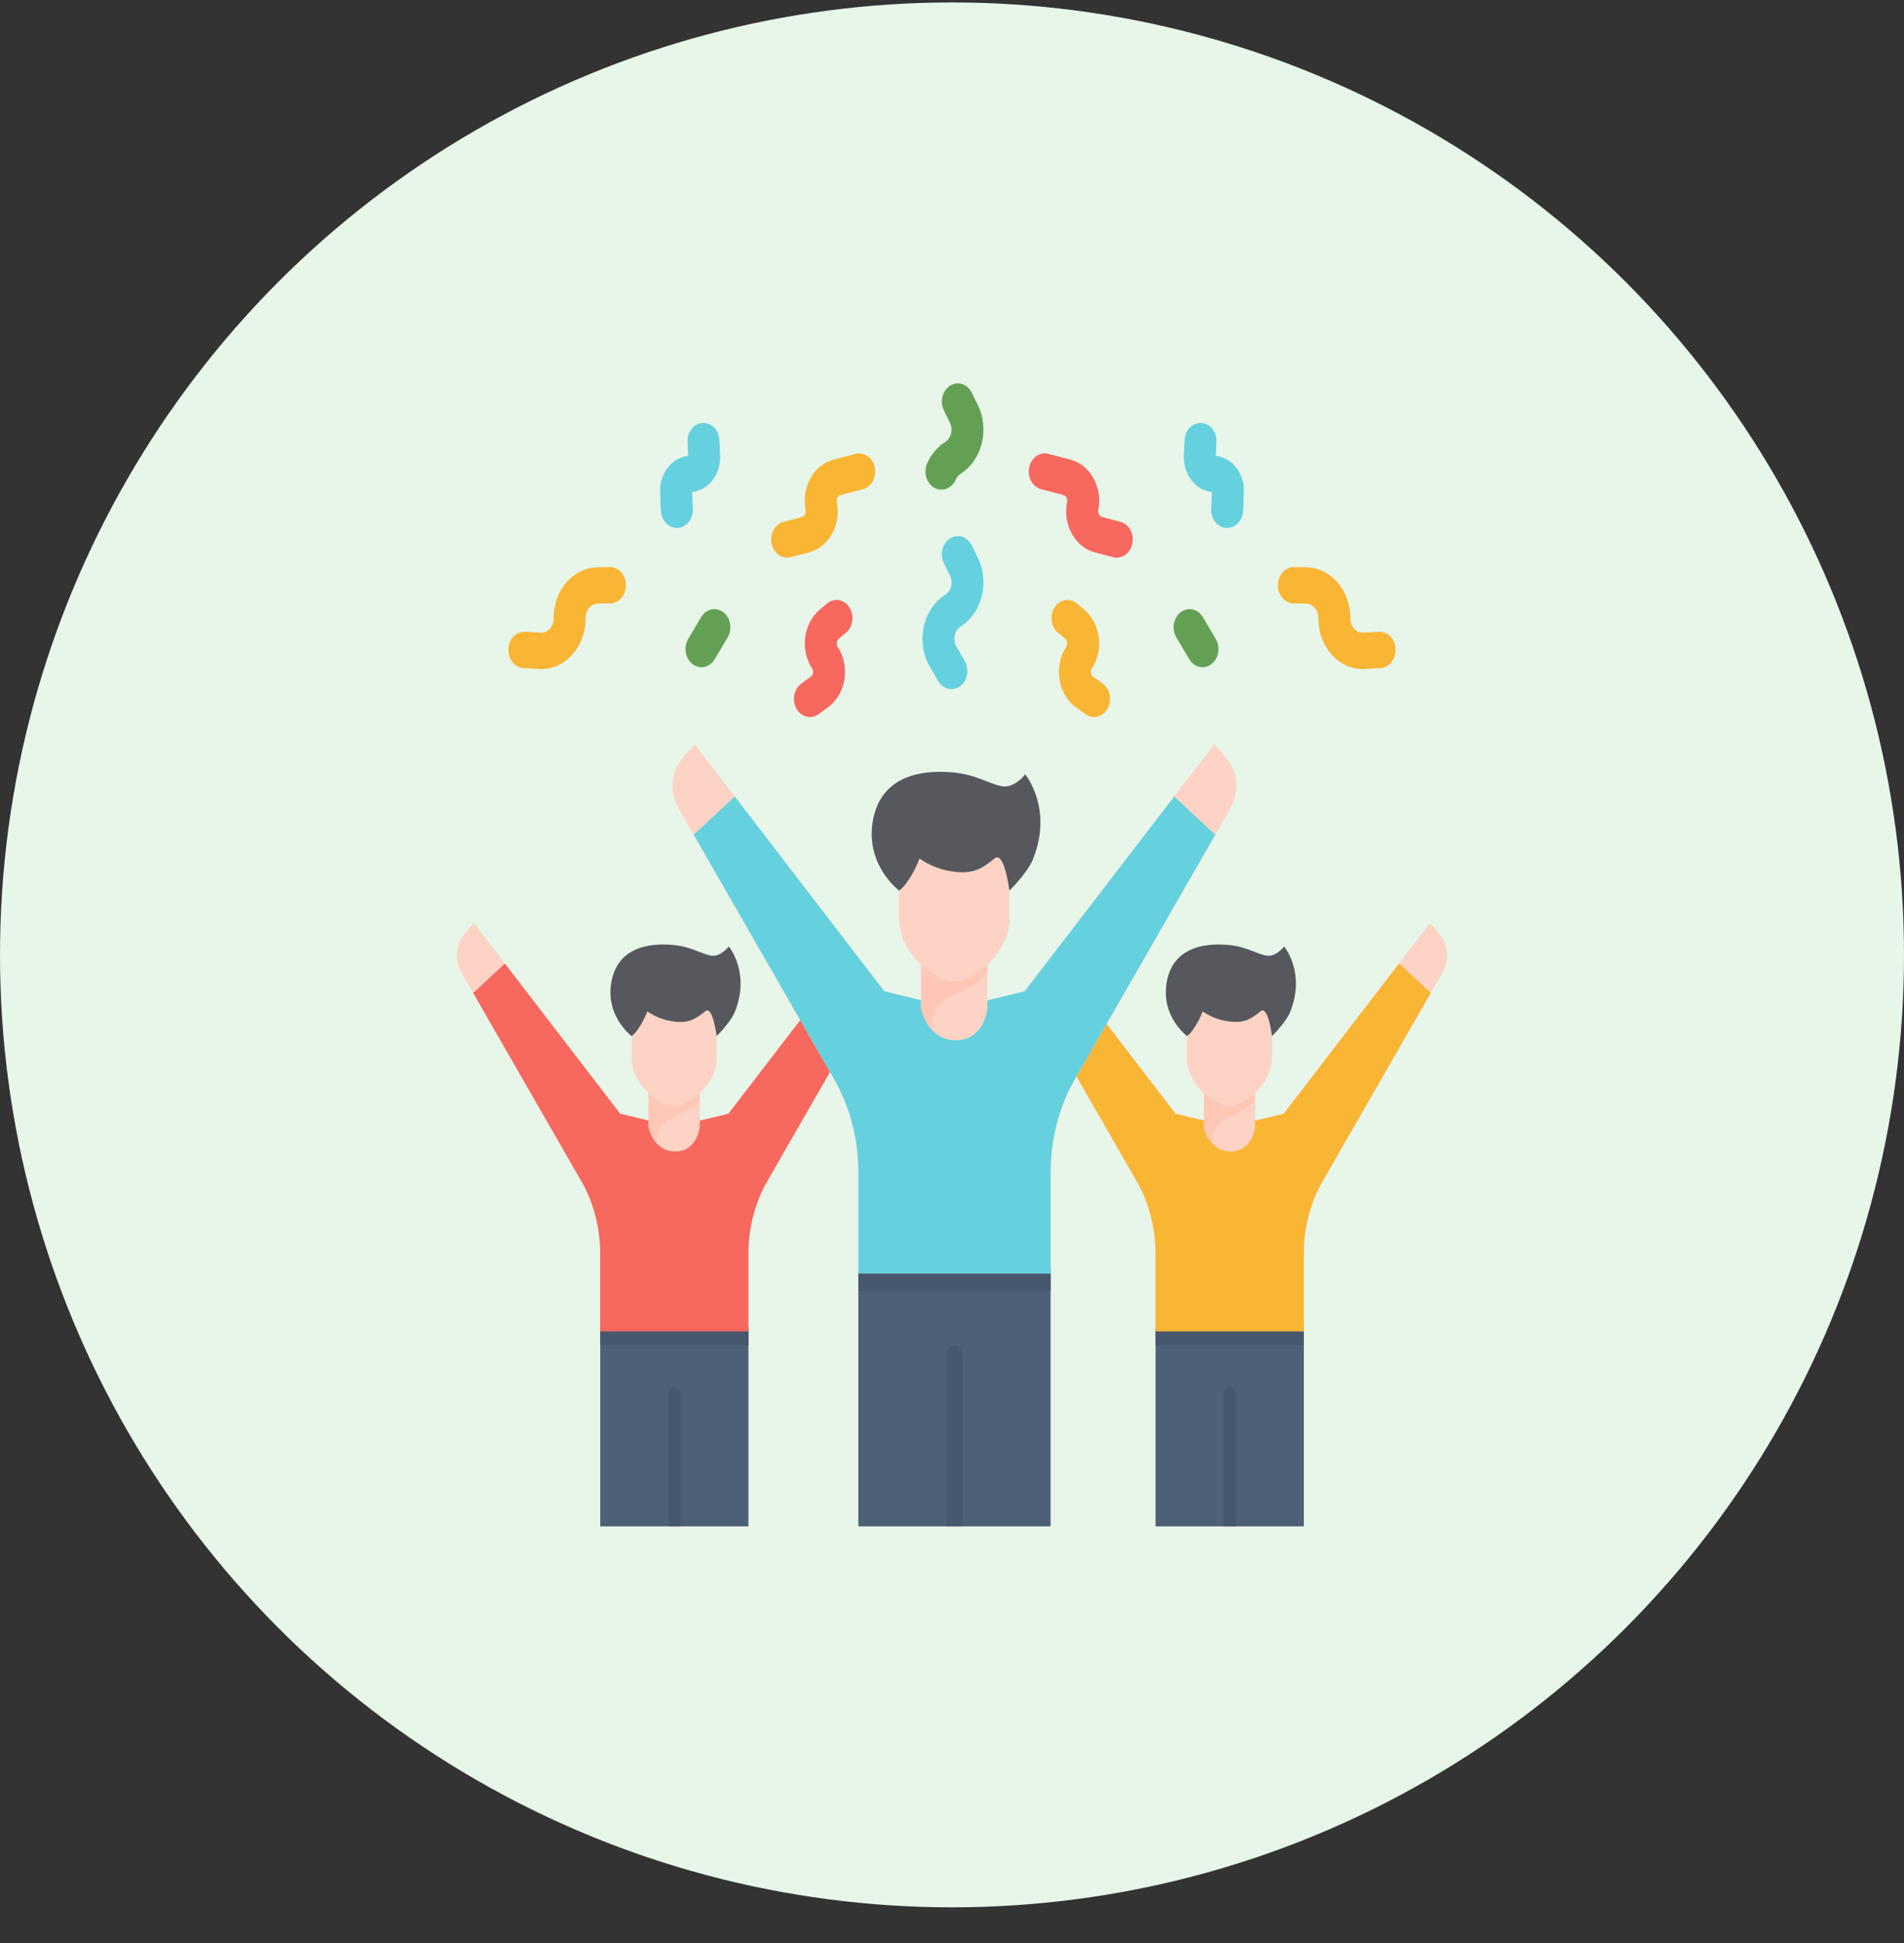<svg width="50" height="51" viewBox="0 0 50 51" fill="none" xmlns="http://www.w3.org/2000/svg">
<rect x="0" y="0" width="50" height="51" fill="#333333" stroke="none"/>
<circle cx="25" cy="25.064" r="25" fill="#E8F5E9"/>
<path d="M28.73 18.822C28.649 18.822 28.57 18.795 28.503 18.746L28.223 18.54C28.215 18.535 28.208 18.529 28.201 18.523C27.994 18.348 27.856 18.087 27.819 17.798C27.781 17.508 27.846 17.213 28 16.978C28.021 16.946 28.029 16.906 28.024 16.866C28.019 16.826 28 16.791 27.972 16.767L27.782 16.606C27.692 16.531 27.633 16.419 27.617 16.294C27.601 16.169 27.629 16.041 27.695 15.94C27.761 15.838 27.86 15.771 27.97 15.753C28.08 15.734 28.192 15.766 28.282 15.841L28.472 16.002C28.679 16.177 28.816 16.438 28.854 16.727C28.891 17.017 28.826 17.311 28.673 17.546C28.653 17.577 28.644 17.615 28.648 17.654C28.651 17.692 28.668 17.727 28.693 17.752L28.958 17.945C29.034 18.001 29.092 18.084 29.123 18.18C29.155 18.276 29.158 18.382 29.132 18.48C29.107 18.579 29.053 18.666 28.981 18.727C28.908 18.789 28.82 18.822 28.73 18.822Z" fill="#F9B534"/>
<path d="M32.226 13.858C32.218 13.858 32.211 13.858 32.204 13.857C32.149 13.854 32.095 13.839 32.045 13.812C31.996 13.785 31.951 13.748 31.914 13.701C31.877 13.655 31.849 13.601 31.83 13.542C31.812 13.483 31.804 13.42 31.806 13.358L31.826 12.914C31.618 12.893 31.424 12.781 31.287 12.602C31.15 12.422 31.079 12.19 31.089 11.952L31.107 11.559C31.109 11.496 31.122 11.435 31.145 11.377C31.169 11.32 31.202 11.269 31.243 11.226C31.284 11.184 31.331 11.151 31.384 11.13C31.436 11.108 31.491 11.099 31.547 11.102C31.602 11.105 31.656 11.121 31.706 11.148C31.756 11.175 31.801 11.213 31.838 11.26C31.875 11.307 31.904 11.362 31.922 11.422C31.94 11.481 31.948 11.544 31.944 11.607L31.928 11.967C32.137 11.987 32.33 12.099 32.468 12.278C32.605 12.458 32.676 12.69 32.665 12.928L32.644 13.406C32.639 13.528 32.593 13.643 32.515 13.727C32.437 13.811 32.333 13.858 32.226 13.858ZM24.985 18.089C24.915 18.089 24.846 18.07 24.784 18.032C24.723 17.994 24.671 17.939 24.633 17.872L24.387 17.443C24.382 17.434 24.378 17.425 24.373 17.416C24.222 17.11 24.184 16.747 24.268 16.409C24.352 16.07 24.551 15.784 24.82 15.611C24.858 15.588 24.891 15.555 24.918 15.517C24.945 15.478 24.964 15.434 24.976 15.387C24.988 15.34 24.991 15.29 24.986 15.242C24.981 15.193 24.967 15.146 24.946 15.103L24.789 14.785C24.762 14.731 24.744 14.671 24.738 14.608C24.731 14.546 24.735 14.482 24.75 14.422C24.764 14.361 24.79 14.305 24.824 14.255C24.858 14.206 24.9 14.165 24.948 14.134C24.997 14.103 25.05 14.083 25.105 14.076C25.16 14.069 25.216 14.074 25.269 14.091C25.322 14.108 25.372 14.137 25.415 14.177C25.458 14.216 25.494 14.264 25.521 14.319L25.678 14.638C25.753 14.789 25.801 14.957 25.819 15.13C25.837 15.302 25.825 15.478 25.783 15.645C25.742 15.813 25.672 15.97 25.577 16.106C25.482 16.243 25.364 16.357 25.23 16.442C25.156 16.49 25.101 16.568 25.077 16.661C25.052 16.754 25.06 16.854 25.099 16.94L25.336 17.353C25.377 17.425 25.4 17.508 25.403 17.594C25.406 17.68 25.389 17.765 25.353 17.84C25.317 17.915 25.264 17.978 25.199 18.022C25.134 18.066 25.06 18.089 24.985 18.089H24.985Z" fill="#65D1DF"/>
<path d="M24.723 12.853C24.651 12.853 24.581 12.832 24.518 12.793C24.456 12.753 24.404 12.696 24.366 12.627C24.328 12.558 24.307 12.479 24.304 12.398C24.301 12.316 24.316 12.236 24.348 12.163C24.453 11.927 24.617 11.731 24.82 11.602C24.896 11.554 24.952 11.473 24.976 11.378C24.999 11.283 24.988 11.181 24.946 11.094L24.789 10.776C24.762 10.722 24.744 10.662 24.737 10.599C24.73 10.537 24.734 10.473 24.749 10.413C24.764 10.352 24.789 10.296 24.823 10.246C24.858 10.197 24.9 10.155 24.948 10.125C24.996 10.094 25.05 10.074 25.105 10.067C25.16 10.06 25.215 10.065 25.268 10.082C25.322 10.099 25.371 10.129 25.415 10.168C25.458 10.207 25.494 10.255 25.521 10.31L25.677 10.629C25.829 10.935 25.866 11.298 25.782 11.636C25.699 11.974 25.5 12.261 25.23 12.434C25.173 12.47 25.127 12.524 25.098 12.591C25.063 12.67 25.009 12.736 24.943 12.782C24.877 12.829 24.801 12.853 24.723 12.853Z" fill="#64A053"/>
<path d="M35.779 17.562H35.774C35.465 17.558 35.169 17.414 34.953 17.162C34.737 16.911 34.617 16.572 34.621 16.22C34.622 16.122 34.588 16.026 34.527 15.955C34.467 15.885 34.383 15.844 34.296 15.843L33.975 15.838C33.864 15.838 33.758 15.787 33.68 15.697C33.602 15.607 33.558 15.486 33.559 15.359C33.559 15.233 33.604 15.112 33.683 15.023C33.762 14.934 33.869 14.885 33.98 14.886H33.986L34.307 14.89C34.616 14.895 34.911 15.039 35.127 15.29C35.344 15.542 35.463 15.88 35.46 16.232C35.459 16.328 35.491 16.422 35.55 16.492C35.608 16.563 35.688 16.605 35.774 16.609L36.207 16.583C36.262 16.58 36.317 16.589 36.369 16.61C36.421 16.631 36.469 16.663 36.51 16.705C36.551 16.746 36.584 16.797 36.608 16.854C36.632 16.91 36.645 16.971 36.648 17.034C36.651 17.096 36.643 17.159 36.625 17.218C36.606 17.276 36.578 17.331 36.541 17.377C36.504 17.424 36.46 17.462 36.41 17.489C36.36 17.516 36.306 17.531 36.252 17.535L35.802 17.562C35.794 17.562 35.787 17.562 35.779 17.562Z" fill="#F9B534"/>
<path d="M29.326 14.637C29.294 14.637 29.262 14.633 29.231 14.625L28.752 14.499C28.628 14.466 28.51 14.406 28.406 14.322C28.302 14.238 28.214 14.131 28.146 14.008C28.079 13.886 28.033 13.749 28.012 13.606C27.991 13.463 27.995 13.316 28.024 13.175C28.032 13.136 28.026 13.095 28.007 13.061C27.988 13.027 27.959 13.003 27.924 12.994L27.342 12.841C27.233 12.813 27.139 12.736 27.08 12.629C27.021 12.522 27.002 12.393 27.027 12.27C27.052 12.147 27.119 12.04 27.214 11.973C27.308 11.906 27.422 11.884 27.53 11.913L28.113 12.066C28.364 12.132 28.581 12.308 28.718 12.557C28.854 12.805 28.899 13.104 28.841 13.389C28.837 13.409 28.837 13.429 28.839 13.448C28.842 13.468 28.849 13.487 28.858 13.504C28.867 13.52 28.879 13.535 28.893 13.546C28.907 13.558 28.924 13.566 28.941 13.571L29.42 13.696C29.52 13.722 29.609 13.79 29.669 13.885C29.729 13.981 29.755 14.098 29.743 14.215C29.732 14.331 29.683 14.438 29.606 14.517C29.529 14.594 29.429 14.637 29.326 14.637L29.326 14.637Z" fill="#F7685F"/>
<path d="M31.579 17.513C31.51 17.513 31.442 17.494 31.381 17.457C31.32 17.421 31.269 17.367 31.23 17.302L30.892 16.731C30.861 16.679 30.84 16.621 30.829 16.559C30.818 16.498 30.817 16.435 30.828 16.374C30.839 16.312 30.86 16.254 30.89 16.202C30.921 16.149 30.96 16.105 31.006 16.07C31.051 16.035 31.103 16.011 31.157 15.998C31.211 15.986 31.266 15.986 31.32 15.998C31.374 16.01 31.426 16.034 31.472 16.068C31.517 16.103 31.557 16.147 31.588 16.199L31.926 16.771C31.969 16.843 31.993 16.926 31.997 17.012C32.001 17.099 31.984 17.185 31.948 17.261C31.913 17.337 31.86 17.401 31.794 17.445C31.729 17.49 31.655 17.513 31.579 17.513V17.513Z" fill="#64A053"/>
<path d="M21.269 18.822C21.179 18.822 21.091 18.789 21.018 18.727C20.945 18.666 20.892 18.579 20.867 18.48C20.841 18.382 20.844 18.276 20.876 18.18C20.907 18.084 20.965 18.001 21.041 17.945L21.306 17.751C21.331 17.727 21.348 17.692 21.352 17.654C21.355 17.615 21.346 17.577 21.326 17.546C21.173 17.311 21.108 17.017 21.145 16.727C21.183 16.438 21.32 16.177 21.527 16.002L21.718 15.841C21.807 15.766 21.919 15.734 22.029 15.753C22.139 15.771 22.238 15.838 22.304 15.94C22.37 16.041 22.398 16.169 22.382 16.294C22.366 16.419 22.307 16.531 22.217 16.606L22.027 16.767C21.999 16.791 21.98 16.827 21.975 16.866C21.97 16.906 21.979 16.946 22 16.979C22.153 17.214 22.218 17.508 22.181 17.798C22.143 18.088 22.006 18.348 21.799 18.523C21.791 18.529 21.784 18.535 21.776 18.541L21.497 18.746C21.429 18.796 21.35 18.822 21.269 18.822Z" fill="#F7685F"/>
<path d="M17.774 13.858C17.667 13.858 17.564 13.811 17.486 13.727C17.408 13.642 17.361 13.527 17.356 13.405L17.335 12.928C17.325 12.69 17.395 12.457 17.533 12.278C17.67 12.099 17.863 11.987 18.072 11.966L18.056 11.607C18.053 11.544 18.06 11.481 18.078 11.421C18.097 11.362 18.125 11.307 18.162 11.26C18.199 11.213 18.244 11.175 18.294 11.148C18.344 11.121 18.398 11.105 18.454 11.102C18.509 11.099 18.564 11.108 18.616 11.13C18.669 11.151 18.717 11.184 18.758 11.226C18.799 11.269 18.832 11.32 18.855 11.377C18.878 11.434 18.891 11.496 18.894 11.559L18.911 11.952C18.922 12.19 18.851 12.422 18.713 12.601C18.576 12.781 18.382 12.892 18.174 12.913L18.194 13.357C18.196 13.42 18.188 13.482 18.17 13.541C18.151 13.6 18.123 13.655 18.086 13.701C18.049 13.747 18.004 13.785 17.955 13.812C17.905 13.839 17.851 13.854 17.796 13.857C17.789 13.858 17.782 13.858 17.774 13.858Z" fill="#65D1DF"/>
<path d="M14.22 17.562C14.213 17.562 14.205 17.562 14.198 17.562L13.748 17.535C13.637 17.528 13.533 17.471 13.458 17.377C13.384 17.284 13.345 17.16 13.351 17.034C13.357 16.907 13.407 16.789 13.489 16.705C13.572 16.62 13.681 16.576 13.792 16.583L14.226 16.609C14.311 16.605 14.391 16.563 14.45 16.492C14.508 16.422 14.54 16.329 14.539 16.232C14.536 15.88 14.656 15.542 14.872 15.29C15.088 15.039 15.383 14.895 15.693 14.89L16.014 14.886C16.069 14.885 16.123 14.896 16.174 14.92C16.226 14.943 16.272 14.977 16.312 15.021C16.351 15.065 16.382 15.117 16.404 15.175C16.426 15.232 16.437 15.294 16.438 15.356C16.439 15.419 16.428 15.481 16.408 15.539C16.387 15.597 16.357 15.65 16.319 15.695C16.28 15.74 16.234 15.775 16.184 15.8C16.133 15.825 16.079 15.838 16.024 15.838L15.703 15.843C15.616 15.844 15.533 15.885 15.472 15.955C15.411 16.026 15.377 16.122 15.378 16.221C15.382 16.572 15.262 16.911 15.046 17.162C14.83 17.414 14.534 17.558 14.225 17.562H14.22ZM20.673 14.637C20.57 14.637 20.47 14.594 20.393 14.516C20.316 14.438 20.267 14.331 20.255 14.214C20.244 14.098 20.27 13.981 20.33 13.885C20.39 13.79 20.478 13.722 20.579 13.696L21.058 13.571C21.075 13.566 21.091 13.558 21.105 13.546C21.12 13.535 21.132 13.52 21.141 13.504C21.15 13.487 21.157 13.468 21.159 13.448C21.162 13.429 21.162 13.409 21.158 13.389C21.1 13.104 21.145 12.805 21.281 12.556C21.418 12.308 21.635 12.132 21.886 12.066L22.469 11.913C22.523 11.899 22.578 11.897 22.632 11.907C22.687 11.918 22.739 11.94 22.785 11.973C22.832 12.006 22.873 12.049 22.905 12.1C22.937 12.151 22.959 12.209 22.972 12.27C22.984 12.331 22.986 12.394 22.977 12.456C22.968 12.517 22.948 12.576 22.919 12.629C22.89 12.682 22.852 12.729 22.807 12.765C22.762 12.801 22.711 12.827 22.657 12.841L22.075 12.994C22.04 13.003 22.011 13.027 21.992 13.061C21.973 13.095 21.967 13.136 21.975 13.175C22.004 13.316 22.008 13.463 21.987 13.606C21.966 13.749 21.92 13.886 21.852 14.009C21.785 14.132 21.696 14.238 21.592 14.322C21.488 14.406 21.371 14.466 21.247 14.499L20.767 14.625C20.736 14.633 20.705 14.637 20.673 14.637Z" fill="#F9B534"/>
<path d="M18.421 17.513C18.345 17.513 18.27 17.489 18.205 17.445C18.14 17.401 18.087 17.337 18.051 17.26C18.015 17.184 17.999 17.098 18.003 17.012C18.006 16.926 18.031 16.843 18.073 16.771L18.412 16.199C18.474 16.094 18.57 16.022 18.679 15.997C18.788 15.973 18.902 15.999 18.994 16.07C19.086 16.14 19.15 16.249 19.171 16.373C19.193 16.497 19.17 16.626 19.108 16.731L18.769 17.302C18.731 17.367 18.679 17.42 18.618 17.457C18.558 17.494 18.49 17.513 18.421 17.513Z" fill="#64A053"/>
<path d="M22.157 25.291L19.129 29.233L18.351 29.422H17.065L16.287 29.233L12.444 24.231L12.201 24.517C12.088 24.649 12.019 24.82 12.003 25.003C11.988 25.185 12.028 25.369 12.116 25.522L15.315 31.088C15.607 31.634 15.761 32.26 15.761 32.898V34.946H19.655V32.898C19.655 32.26 19.809 31.634 20.101 31.088L22.989 26.064L22.157 25.291Z" fill="#FCD3C4"/>
<path d="M15.762 34.832H19.655V40.064H15.762V34.832Z" fill="#4E6078"/>
<path d="M17.71 36.402C17.668 36.402 17.626 36.421 17.596 36.456C17.566 36.49 17.549 36.537 17.549 36.586V40.064H17.872V36.586C17.872 36.537 17.855 36.49 17.825 36.456C17.794 36.421 17.753 36.402 17.71 36.402ZM15.762 34.946H19.655V35.301H15.762V34.946Z" fill="#47576D"/>
<path d="M19.128 29.233L18.351 29.422H17.064L16.287 29.233L13.258 25.291L12.427 26.064L15.314 31.088C15.606 31.634 15.761 32.26 15.761 32.898V34.946H19.654V32.898C19.654 32.26 19.809 31.634 20.101 31.088L22.988 26.064L22.157 25.291L19.128 29.233Z" fill="#F7685F"/>
<path d="M17.702 28.718C17.589 28.718 17.373 28.618 17.181 28.426C17.127 28.373 17.078 28.314 17.033 28.25V29.587C17.033 29.587 17.154 30.224 17.734 30.224C18.314 30.224 18.375 29.587 18.375 29.587V28.245C18.183 28.52 17.874 28.718 17.702 28.718Z" fill="#FCD3C4"/>
<path d="M17.704 29.304C18.084 29.147 18.316 28.966 18.375 28.82V28.245C18.183 28.52 17.874 28.718 17.702 28.718C17.589 28.718 17.373 28.618 17.181 28.426C17.127 28.373 17.078 28.314 17.033 28.25V29.587C17.069 29.744 17.14 29.887 17.24 30.003C17.24 29.669 17.372 29.441 17.704 29.304Z" fill="#FFC7B5"/>
<path d="M18.362 26.285C18.165 26.444 18.065 26.508 17.869 26.508C17.808 26.508 17.747 26.502 17.686 26.492C17.498 26.465 17.317 26.394 17.154 26.285L16.86 26.06L16.738 26.439C16.697 26.544 16.647 26.643 16.588 26.736V27.769C16.588 28.467 17.31 29.034 17.702 29.034C18.093 29.034 18.82 28.467 18.82 27.769V26.322C18.788 26.285 18.749 26.256 18.707 26.236C18.664 26.216 18.619 26.206 18.573 26.206C18.497 26.207 18.424 26.234 18.362 26.285Z" fill="#FCD3C4"/>
<path d="M19.138 24.842C19.138 24.842 18.916 25.14 18.653 25.08C18.322 25.005 18.074 24.791 17.422 24.791C16.937 24.791 16.217 24.92 16.058 25.763C15.885 26.672 16.587 27.195 16.587 27.195C16.649 27.148 16.703 27.089 16.748 27.021C16.85 26.877 16.935 26.717 16.998 26.547C17.197 26.683 17.418 26.771 17.648 26.805C18.081 26.873 18.263 26.75 18.523 26.541C18.718 26.385 18.82 27.195 18.82 27.195C18.82 27.195 19.186 26.837 19.297 26.56C19.712 25.526 19.138 24.842 19.138 24.842Z" fill="#56585E"/>
<path d="M27.842 25.291L30.871 29.233L31.648 29.422H32.935L33.712 29.233L37.555 24.231L37.799 24.517C37.911 24.649 37.981 24.82 37.996 25.003C38.012 25.185 37.972 25.369 37.884 25.522L34.685 31.088C34.393 31.634 34.238 32.26 34.238 32.898V34.946H30.345V32.898C30.345 32.26 30.19 31.634 29.898 31.088L27.011 26.064L27.842 25.291Z" fill="#FCD3C4"/>
<path d="M30.346 34.832H34.239V40.064H30.346V34.832Z" fill="#4E6078"/>
<path d="M32.294 36.402C32.252 36.402 32.21 36.421 32.18 36.456C32.15 36.49 32.133 36.537 32.133 36.586V40.064H32.456V36.586C32.456 36.537 32.439 36.49 32.409 36.456C32.378 36.421 32.337 36.402 32.294 36.402ZM30.346 34.946H34.239V35.301H30.346V34.946Z" fill="#47576D"/>
<path d="M33.712 29.233L32.934 29.422H31.648L30.87 29.233L27.842 25.291L27.011 26.064L29.898 31.088C30.19 31.634 30.345 32.26 30.345 32.898V34.946H34.238V32.898C34.238 32.26 34.392 31.634 34.685 31.088L37.572 26.064L36.74 25.291L33.712 29.233Z" fill="#F9B534"/>
<path d="M32.286 28.718C32.173 28.718 31.957 28.618 31.765 28.426C31.711 28.373 31.662 28.314 31.617 28.25V29.587C31.617 29.587 31.738 30.224 32.318 30.224C32.898 30.224 32.959 29.587 32.959 29.587V28.245C32.767 28.52 32.458 28.718 32.286 28.718Z" fill="#FCD3C4"/>
<path d="M32.288 29.304C32.668 29.147 32.9 28.966 32.959 28.82V28.245C32.767 28.52 32.458 28.718 32.286 28.718C32.173 28.718 31.957 28.618 31.765 28.426C31.711 28.373 31.662 28.314 31.617 28.25V29.587C31.653 29.744 31.724 29.887 31.824 30.003C31.824 29.669 31.956 29.441 32.288 29.304Z" fill="#FFC7B5"/>
<path d="M32.945 26.285C32.748 26.444 32.648 26.508 32.452 26.508C32.391 26.508 32.33 26.502 32.269 26.492C32.081 26.465 31.9 26.394 31.737 26.285L31.443 26.06L31.321 26.439C31.28 26.544 31.23 26.643 31.171 26.736V27.769C31.171 28.467 31.893 29.034 32.285 29.034C32.676 29.034 33.403 28.467 33.403 27.769V26.322C33.371 26.285 33.332 26.256 33.29 26.236C33.247 26.216 33.202 26.206 33.156 26.206C33.08 26.207 33.007 26.234 32.945 26.285Z" fill="#FCD3C4"/>
<path d="M33.722 24.842C33.722 24.842 33.5 25.14 33.237 25.08C32.906 25.005 32.658 24.791 32.005 24.791C31.521 24.791 30.801 24.92 30.642 25.763C30.469 26.672 31.172 27.195 31.172 27.195C31.233 27.148 31.288 27.089 31.332 27.021C31.434 26.877 31.519 26.717 31.582 26.547C31.781 26.683 32.002 26.771 32.232 26.805C32.665 26.873 32.847 26.75 33.107 26.541C33.301 26.385 33.404 27.195 33.404 27.195C33.404 27.195 33.77 26.837 33.881 26.56C34.296 25.526 33.722 24.842 33.722 24.842Z" fill="#56585E"/>
<path d="M22.541 33.279H27.589V40.064H22.541V33.279Z" fill="#4E6078"/>
<path d="M28.169 28.425L32.317 21.208C32.431 21.008 32.483 20.771 32.463 20.534C32.443 20.297 32.352 20.075 32.207 19.904L31.891 19.533L26.908 26.02L25.899 26.264H24.231L23.223 26.02L18.239 19.533L17.923 19.904C17.778 20.075 17.687 20.297 17.667 20.534C17.647 20.771 17.699 21.008 17.813 21.208L21.961 28.425C22.34 29.132 22.541 29.944 22.541 30.772V33.427H27.589V30.772C27.589 29.944 27.79 29.132 28.169 28.425Z" fill="#FCD3C4"/>
<path d="M25.068 35.315C25.012 35.315 24.959 35.34 24.92 35.385C24.881 35.43 24.858 35.49 24.858 35.553V40.064H25.278V35.553C25.278 35.49 25.256 35.43 25.216 35.385C25.177 35.34 25.124 35.315 25.068 35.315ZM22.541 33.427H27.589V33.888H22.541V33.427Z" fill="#47576D"/>
<path d="M26.908 26.02L25.899 26.264H24.231L23.223 26.02L19.296 20.908L18.218 21.91L21.962 28.425C22.341 29.132 22.541 29.944 22.541 30.772V33.427H27.59V30.772C27.59 29.944 27.79 29.132 28.169 28.425L31.913 21.91L30.835 20.908L26.908 26.02Z" fill="#65D1DF"/>
<path d="M25.057 25.352C24.911 25.352 24.632 25.222 24.382 24.973C24.312 24.904 24.248 24.827 24.19 24.744V26.478C24.19 26.478 24.347 27.305 25.099 27.305C25.852 27.305 25.93 26.478 25.93 26.478V24.738C25.682 25.095 25.281 25.352 25.057 25.352Z" fill="#FCD3C4"/>
<path d="M25.061 26.111C25.554 25.908 25.855 25.673 25.931 25.484V24.738C25.683 25.095 25.282 25.352 25.058 25.352C24.912 25.352 24.633 25.222 24.383 24.973C24.313 24.904 24.249 24.827 24.191 24.744V26.478C24.238 26.681 24.33 26.867 24.459 27.018C24.459 26.585 24.63 26.289 25.061 26.111Z" fill="#FFC7B5"/>
<path d="M25.914 22.196C25.658 22.402 25.529 22.486 25.274 22.486C25.195 22.485 25.116 22.478 25.037 22.465C24.794 22.43 24.559 22.338 24.348 22.197L23.966 21.905L23.808 22.396C23.755 22.532 23.69 22.662 23.613 22.782V24.12C23.613 25.027 24.55 25.761 25.058 25.761C25.566 25.761 26.508 25.027 26.508 24.12V22.244C26.466 22.196 26.416 22.159 26.361 22.133C26.305 22.107 26.246 22.094 26.187 22.094C26.089 22.095 25.994 22.131 25.914 22.196Z" fill="#FCD3C4"/>
<path d="M26.921 20.325C26.921 20.325 26.633 20.712 26.291 20.634C25.863 20.537 25.541 20.259 24.695 20.259C24.067 20.259 23.133 20.427 22.926 21.52C22.702 22.699 23.613 23.377 23.613 23.377C23.693 23.316 23.764 23.24 23.821 23.152C23.954 22.965 24.063 22.758 24.146 22.536C24.403 22.713 24.69 22.827 24.988 22.871C25.55 22.959 25.786 22.801 26.122 22.53C26.375 22.326 26.508 23.377 26.508 23.377C26.508 23.377 26.982 22.913 27.126 22.554C27.665 21.212 26.921 20.325 26.921 20.325Z" fill="#56585E"/>
</svg>
